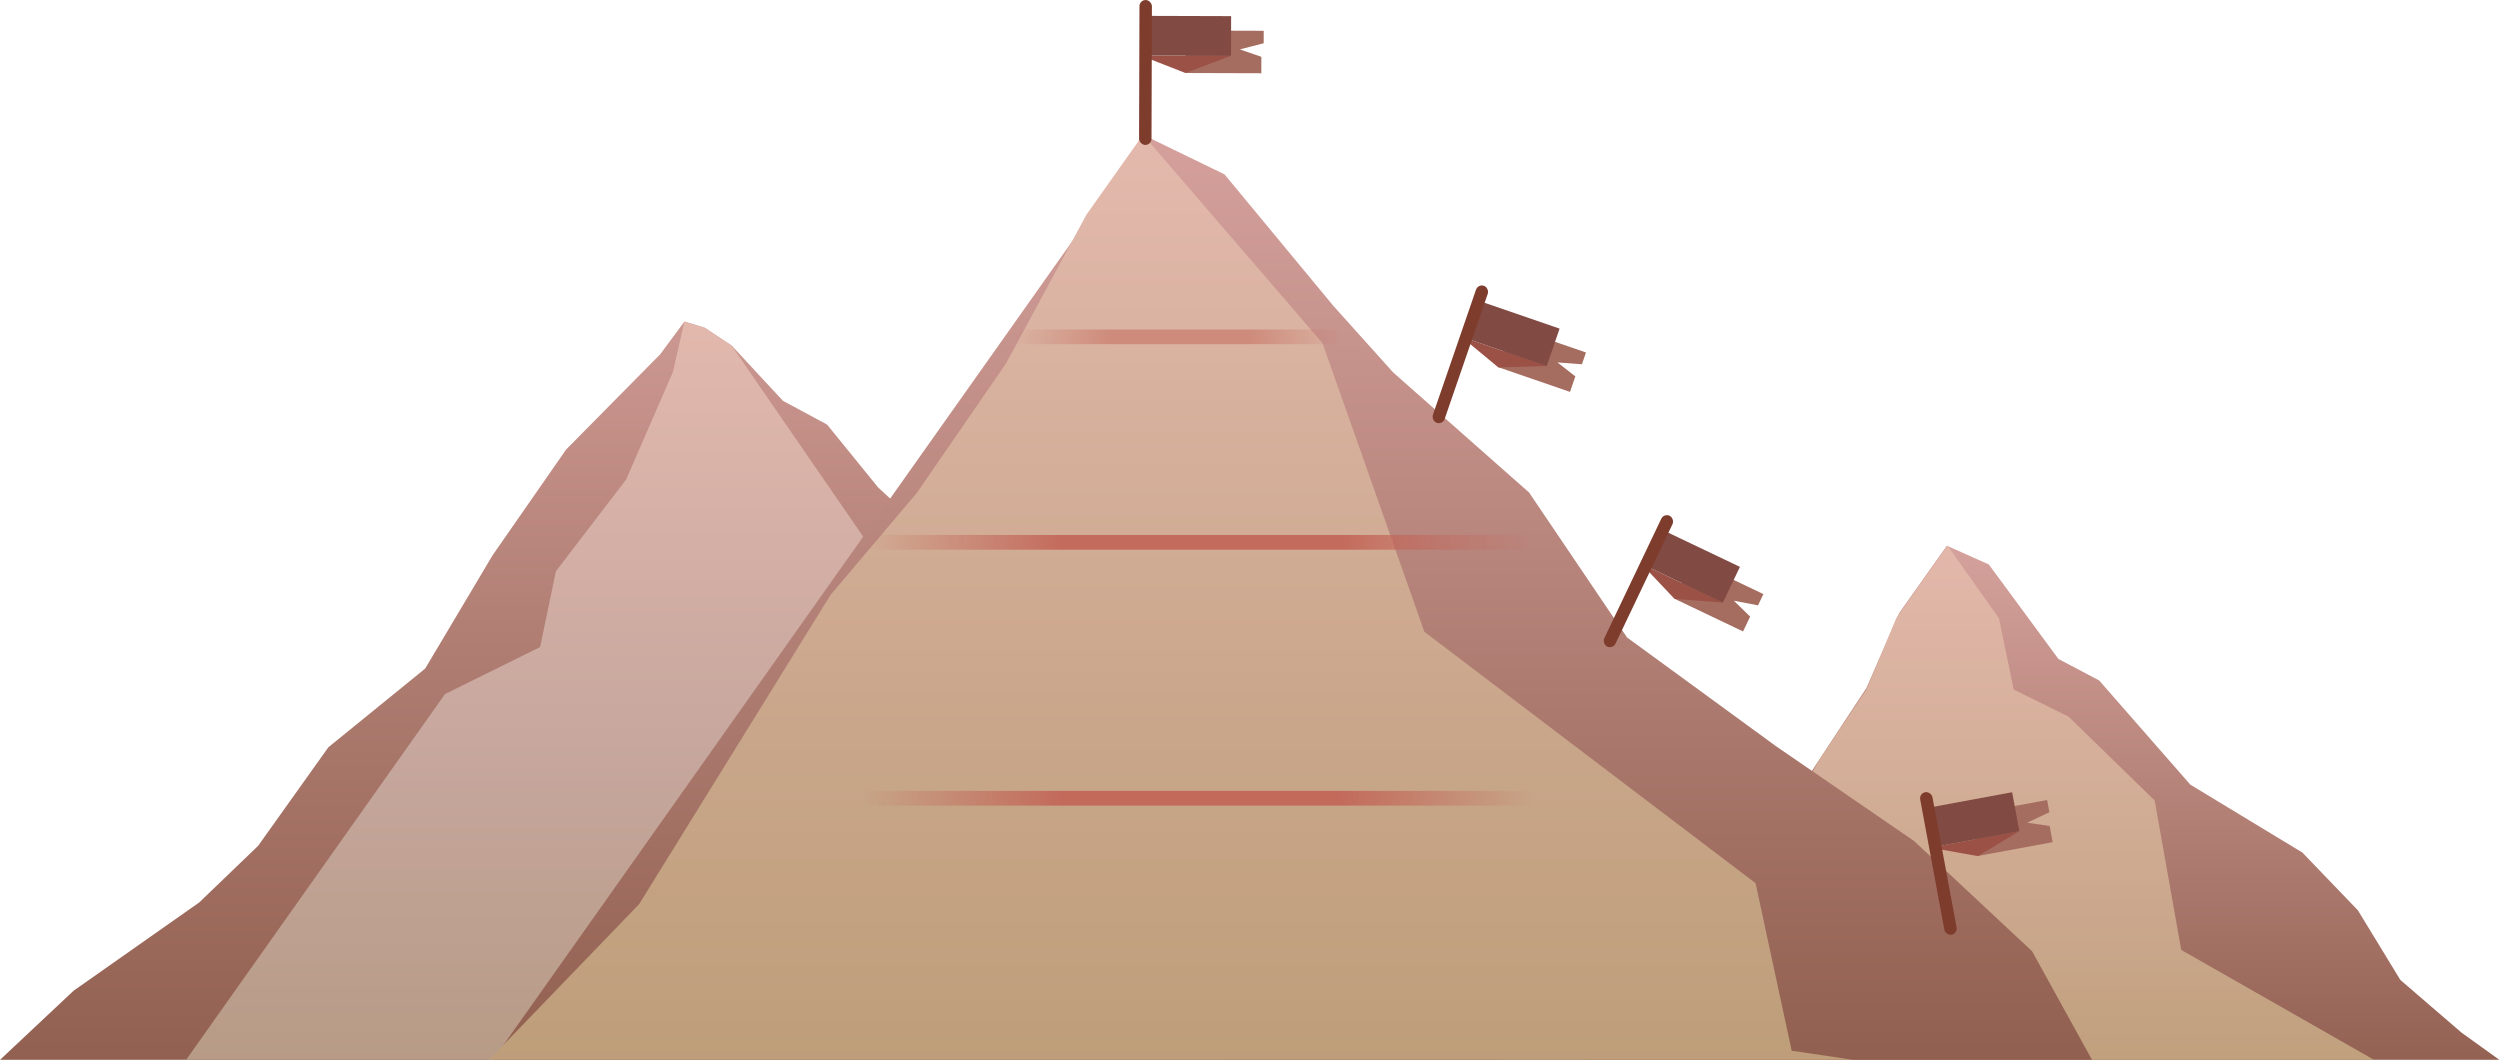<svg width="2208" height="936" viewBox="0 0 2208 936" fill="none" xmlns="http://www.w3.org/2000/svg">
<g clip-path="url(#clip0)">
<path d="M1719.46 482L1756.5 498.5L1818 582L1854 601L1934.5 693L2033.5 753L2082.5 804L2120 865.5L2174 912L2232 953.711L1385 954L1445 898L1478.18 822.5L1518.5 720H1574.5L1648.5 607.5L1677.3 541.5L1719.46 482Z" fill="url(#paint0_linear)"/>
<path d="M1720.14 482L1674.8 546L1648.5 609L1608.5 668.5L1596.5 689L1385 955H2130L1926.5 839L1903 707L1827.04 633L1778.5 609L1765.45 546L1720.14 482Z" fill="url(#paint1_linear)"/>
<path d="M622.5 289.5L646.5 305.5L691.5 354L730.5 375L775.552 430.5L1326 937.604L120 951L-1 937L65 875L176 797L228 747L290 660L375.5 590.5L435 490.5L500 397L583 313L604.5 284L622.5 289.5Z" fill="url(#paint2_linear)"/>
<path d="M622.5 289.5L646 305L1082 938H163L177.508 917.5L232.709 839.5L268.802 788.5L308.08 733L352.665 670L393.005 613L477 571.5L491 504.5L553 423.5L594.347 328.5L604.5 284L622.5 289.5Z" fill="url(#paint3_linear)"/>
<path d="M1012.5 120.5L1081.5 154L1177.5 270L1230.5 329L1350.5 435L1437 563L1568.5 659L1690.5 742.772L1794.75 840.136L1859.5 957.5L434 938L1012.5 120.5Z" fill="url(#paint4_linear)"/>
<path d="M1009.5 119L1168 303L1258 558L1550.5 780L1582.42 928L1737.5 951L430 938L564.5 798.5L733.5 525.5L810 435L888.5 321L959.616 189.5L1009.5 119Z" fill="url(#paint5_linear)"/>
<path d="M765.978 479H1354.85M626 705H1504" stroke="url(#paint6_linear)" stroke-opacity="0.9" stroke-width="13"/>
<line x1="896" y1="297.5" x2="1185" y2="297.5" stroke="url(#paint7_linear)" stroke-opacity="0.5" stroke-width="13"/>
<path d="M1116.08 38.193L1116.11 27.193L1047.11 26.985L1047 64.485L1114 64.687L1114.04 50.187L1095.06 43.63L1116.08 38.193Z" fill="#A56C60"/>
<path d="M1047 64.485L1007.4 49.003L1087.08 49.244L1047 64.485Z" fill="#9C5147"/>
<path d="M1013.34 14.021L1087.34 14.244L1087.24 49.244L1013.24 49.021L1013.34 14.021Z" fill="#814A43"/>
<rect x="1006.39" width="11" height="128" rx="5.5" transform="rotate(0.173 1006.39 0)" fill="#7E3C2D"/>
<path d="M1552.69 534.634L1557.42 524.705L1495.14 495L1479 528.847L1539.47 557.691L1545.72 544.604L1531.36 530.557L1552.69 534.634Z" fill="#A56C60"/>
<path d="M1479 529L1449.57 497.88L1521.49 532.18L1479 529Z" fill="#9C5147"/>
<path d="M1469.91 468.802L1536.7 500.66L1521.63 532.251L1454.84 500.393L1469.91 468.802Z" fill="#814A43"/>
<rect x="1469.62" y="453.152" width="11" height="128" rx="5.5" transform="rotate(25.5 1469.62 453.152)" fill="#7E3C2D"/>
<path d="M1397.14 321.719L1400.73 311.318L1335.49 288.854L1323.28 324.311L1386.63 346.124L1391.35 332.414L1375.5 320.082L1397.14 321.719Z" fill="#A56C60"/>
<path d="M1323.33 324.489L1290.55 297.337L1365.88 323.276L1323.33 324.489Z" fill="#9C5147"/>
<path d="M1307.46 266.144L1377.43 290.236L1366.03 323.329L1296.07 299.237L1307.46 266.144Z" fill="#814A43"/>
<rect x="1305.4" y="250.628" width="11" height="128" rx="5.5" transform="rotate(19 1305.4 250.628)" fill="#7E3C2D"/>
<path d="M1810.03 717.363L1808.03 706.547L1740.18 719.122L1747.02 755.994L1812.9 743.784L1810.25 729.527L1790.39 726.598L1810.03 717.363Z" fill="#A56C60"/>
<path d="M1746.89 756.138L1704.99 748.649L1783.33 734.129L1746.89 756.138Z" fill="#9C5147"/>
<path d="M1704.35 713.171L1777.11 699.685L1783.49 734.099L1710.73 747.585L1704.35 713.171Z" fill="#814A43"/>
<rect x="1694.92" y="700.681" width="11" height="128" rx="5.5" transform="rotate(-10.5 1694.92 700.681)" fill="#7E3C2D"/>
</g>
<defs>
<linearGradient id="paint0_linear" x1="1808.36" y1="482" x2="1808.36" y2="954.866" gradientUnits="userSpaceOnUse">
<stop stop-color="#D5A19C"/>
<stop offset="1" stop-color="#915F50"/>
</linearGradient>
<linearGradient id="paint1_linear" x1="1720.14" y1="482" x2="1720.14" y2="1113.82" gradientUnits="userSpaceOnUse">
<stop stop-color="#E3B8AB"/>
<stop offset="0.568" stop-color="#C8A689"/>
<stop offset="1" stop-color="#B19566"/>
</linearGradient>
<linearGradient id="paint2_linear" x1="746.302" y1="291" x2="746.302" y2="939.187" gradientUnits="userSpaceOnUse">
<stop stop-color="#CB9791"/>
<stop offset="0.469" stop-color="#AE7B70"/>
<stop offset="1" stop-color="#926050"/>
</linearGradient>
<linearGradient id="paint3_linear" x1="622.302" y1="289" x2="622.302" y2="1155.92" gradientUnits="userSpaceOnUse">
<stop stop-color="#E2B8AD"/>
<stop offset="0.422" stop-color="#C7A79E"/>
<stop offset="1" stop-color="#AA9273"/>
</linearGradient>
<linearGradient id="paint4_linear" x1="1166.25" y1="120.5" x2="1166.25" y2="939.5" gradientUnits="userSpaceOnUse">
<stop stop-color="#D5A09C"/>
<stop offset="0.406" stop-color="#BB8880"/>
<stop offset="1" stop-color="#915F4F"/>
</linearGradient>
<linearGradient id="paint5_linear" x1="1009.5" y1="119" x2="1009.5" y2="1213" gradientUnits="userSpaceOnUse">
<stop stop-color="#E3B9AD"/>
<stop offset="0.479" stop-color="#C9A68A"/>
<stop offset="1" stop-color="#B3976A"/>
</linearGradient>
<linearGradient id="paint6_linear" x1="1354.79" y1="488.449" x2="766.03" y2="481.287" gradientUnits="userSpaceOnUse">
<stop stop-color="#C26457" stop-opacity="0"/>
<stop offset="0.286" stop-color="#C26457"/>
<stop offset="0.707" stop-color="#C26457"/>
<stop offset="1" stop-color="#C26457" stop-opacity="0"/>
</linearGradient>
<linearGradient id="paint7_linear" x1="1184.97" y1="306.999" x2="895.992" y2="305.274" gradientUnits="userSpaceOnUse">
<stop stop-color="#C26457" stop-opacity="0"/>
<stop offset="0.281" stop-color="#C26457"/>
<stop offset="0.707" stop-color="#C26457"/>
<stop offset="1" stop-color="#C26457" stop-opacity="0"/>
</linearGradient>
<clipPath id="clip0">
<rect width="2208" height="936" fill="white"/>
</clipPath>
</defs>
</svg>
